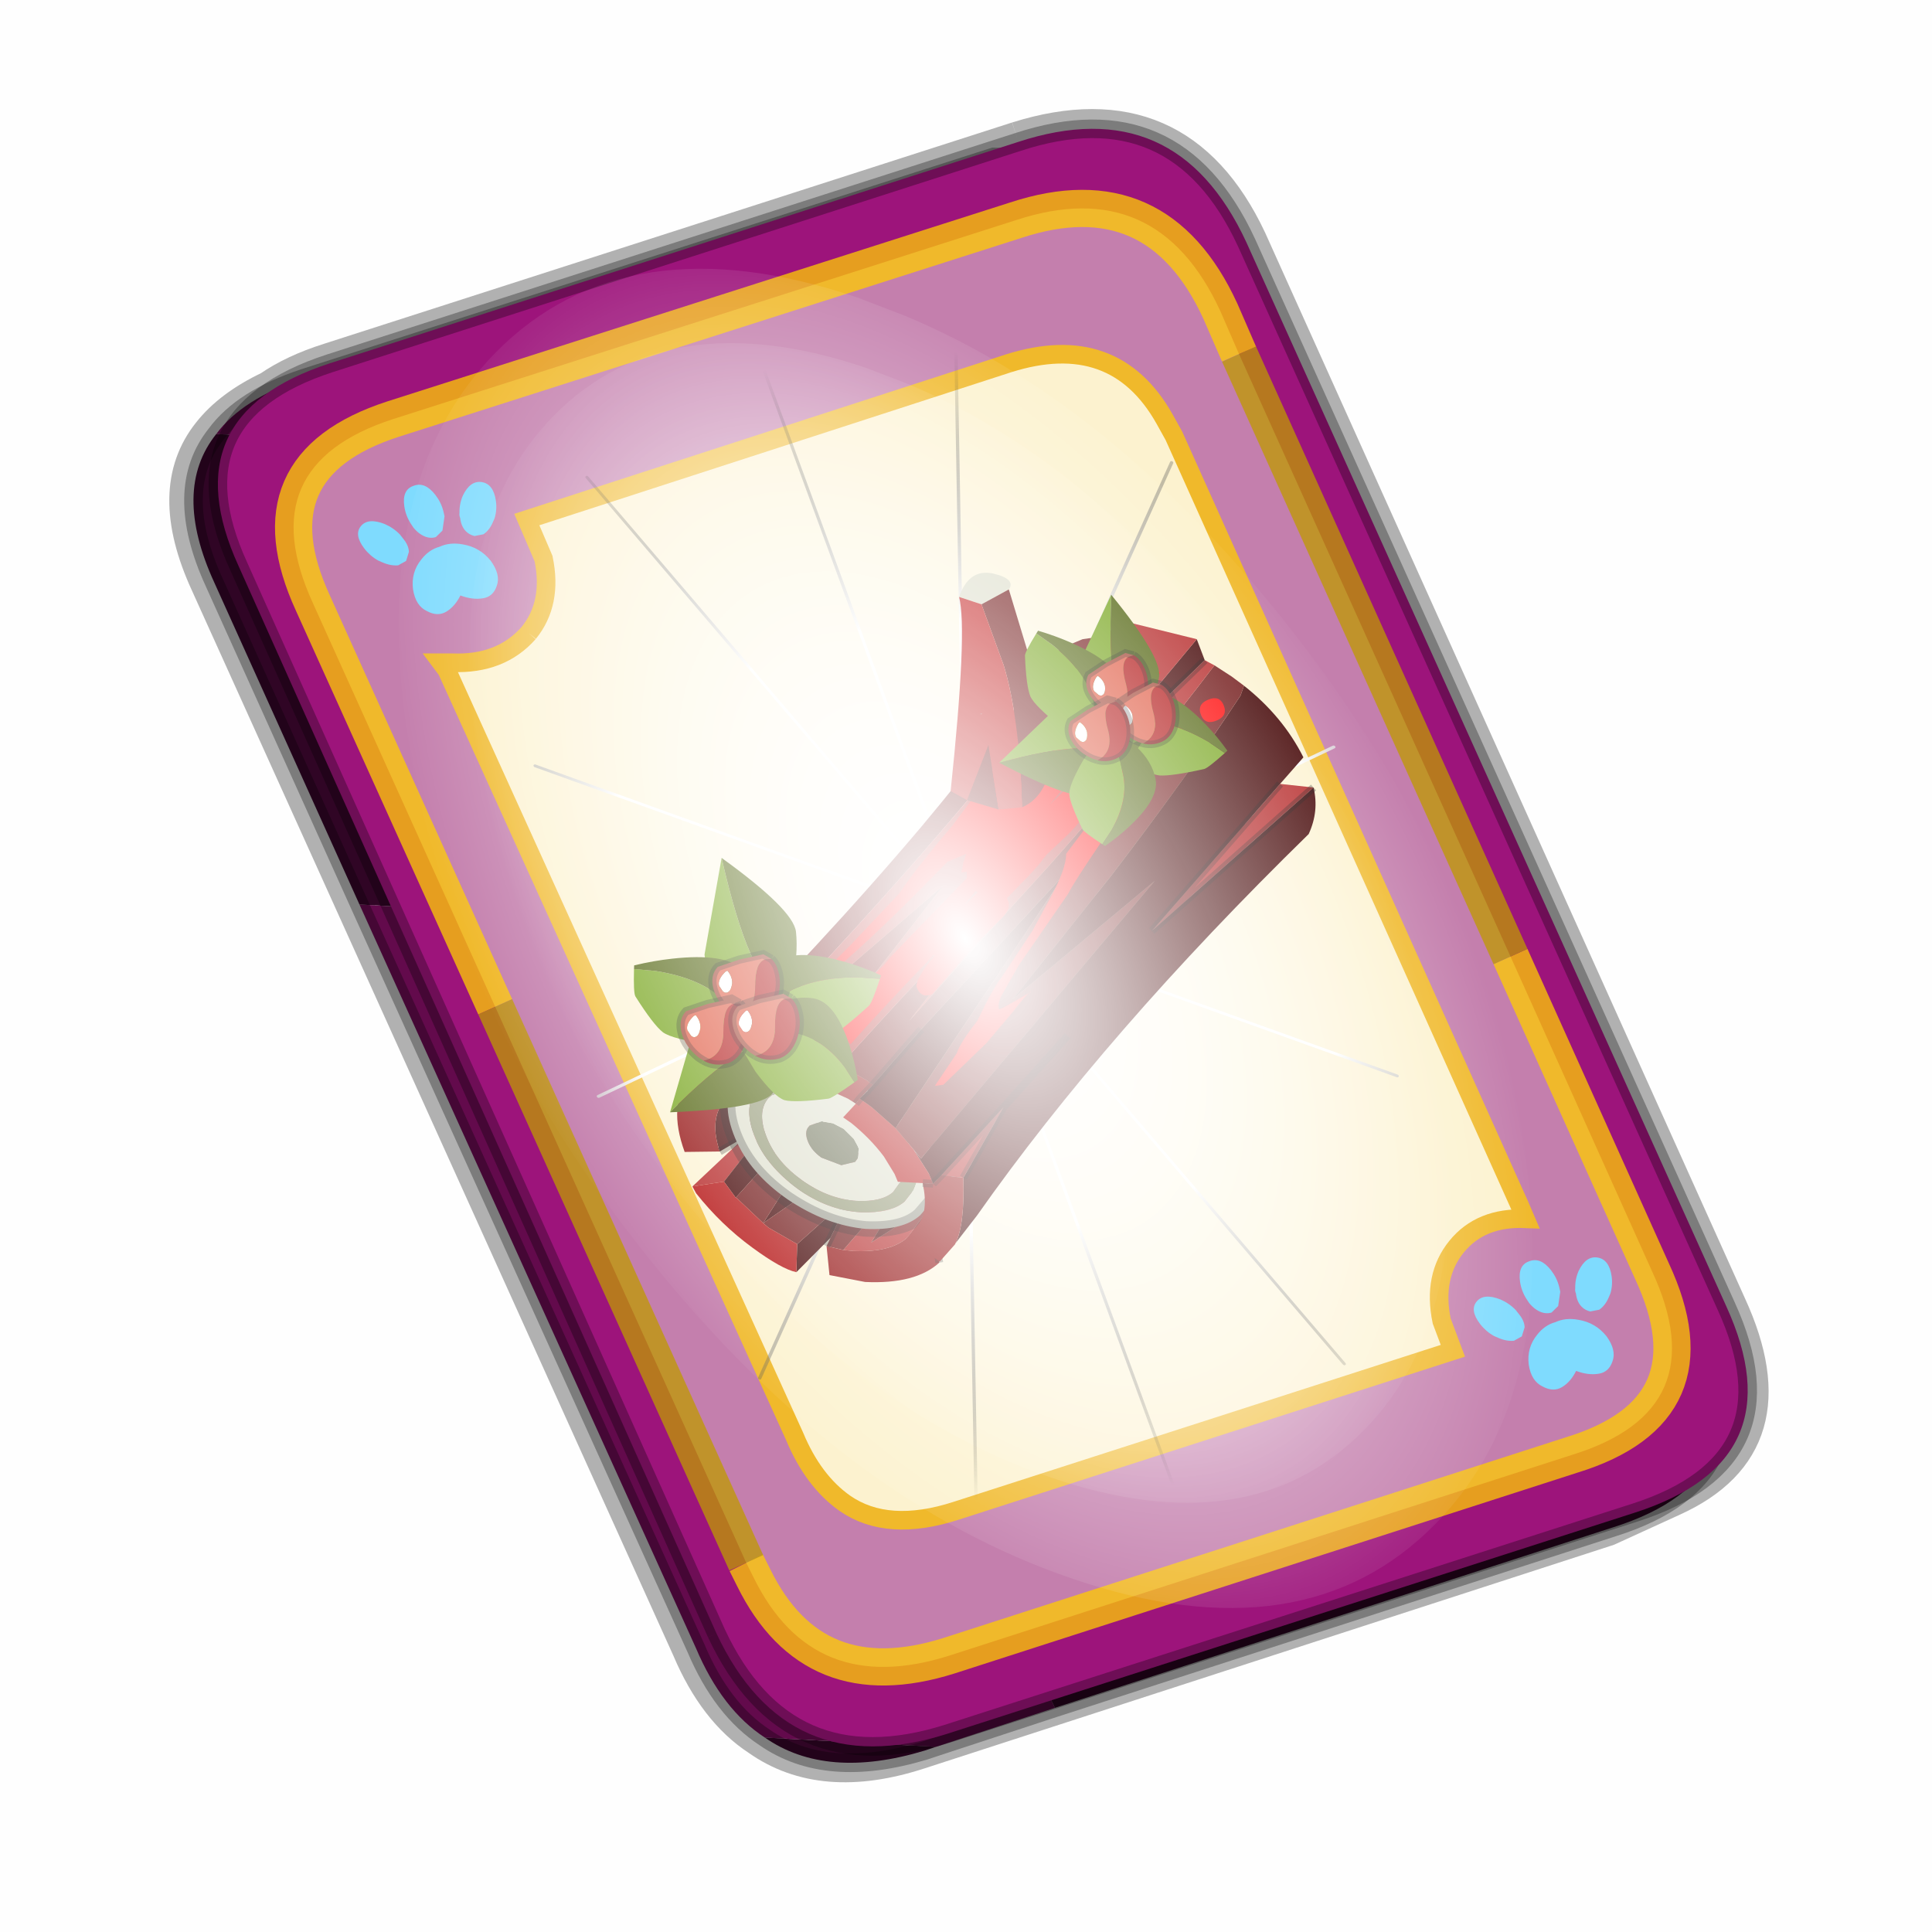 <?xml version='1.0' encoding='UTF-8'?>
<svg xmlns:xlink="http://www.w3.org/1999/xlink" xmlns="http://www.w3.org/2000/svg" version="1.1" width="60px" height="60px" viewBox="0.0 0.0 60.0 60.0"><defs><g id="c1"><path fill="#000000" fill-opacity="0.004" d="M0.0 0.0 L60.0 0.0 60.0 60.0 0.0 60.0 0.0 0.0"/></g><g id="c2"><path fill="none" stroke="#000000" stroke-width="1.0" stroke-opacity="0.302" d="M22.3 0.35 Q26.6 -1.0 28.5 3.05 L41.4 31.7 Q43.1 35.4 39.9 36.85 L38.15 37.65 19.65 43.65 Q17.05 44.5 15.35 43.3 14.2 42.55 13.5 40.9 L0.55 12.25 Q-0.6 9.75 0.6 8.25 1.15 7.55 2.2 7.05 2.85 6.6 3.8 6.3 L22.3 0.35"/><path fill="#300525" stroke="none" d="M25.55 0.9 Q26.9 1.6 27.8 3.55 L40.7 32.15 Q42.6 36.3 38.3 37.65 L23.3 42.5 13.15 21.4 4.6 20.9 0.7 12.25 Q-0.45 9.75 0.75 8.25 L29.8 9.75 25.55 0.9 M20.1 43.55 L19.8 43.65 Q17.15 44.45 15.5 43.3 L20.1 43.55"/><path fill="#630a4c" stroke="none" d="M23.3 42.5 L20.1 43.55 15.5 43.3 Q14.35 42.55 13.65 40.9 L4.6 20.9 13.15 21.4 23.3 42.5 M0.75 8.25 Q1.45 7.3 3.1 6.75 L21.65 0.8 25.55 0.9 29.8 9.75 0.75 8.25"/><path fill="none" stroke="#000000" stroke-width="0.5" stroke-opacity="0.302" d="M25.55 0.9 Q26.9 1.6 27.8 3.55 L40.7 32.15 Q42.6 36.3 38.3 37.65 L23.3 42.5 20.1 43.55 19.8 43.65 Q17.15 44.45 15.5 43.3 14.35 42.55 13.65 40.9 L4.6 20.9 0.7 12.25 Q-0.45 9.75 0.75 8.25 1.45 7.3 3.1 6.75 L21.65 0.8 25.55 0.9"/><path fill="#9d147b" stroke="none" d="M14.2 40.5 L1.35 11.8 Q-0.5 7.75 3.8 6.35 L22.3 0.4 Q26.55 -1.0 28.45 3.1 L41.35 31.7 Q43.25 35.85 38.9 37.25 L20.4 43.2 Q16.1 44.55 14.2 40.5"/><path fill="none" stroke="#000000" stroke-width="0.5" stroke-opacity="0.302" d="M14.2 40.5 L1.35 11.8 Q-0.5 7.75 3.8 6.35 L22.3 0.4 Q26.55 -1.0 28.45 3.1 L41.35 31.7 Q43.25 35.85 38.9 37.25 L20.4 43.2 Q16.1 44.55 14.2 40.5"/><path fill="#fcf2cf" stroke="none" d="M9.15 13.6 Q9.8 12.8 9.55 11.6 L9.1 10.55 22.05 6.35 Q24.9 5.45 26.25 7.85 L26.5 8.3 35.8 29.0 35.95 29.35 Q34.75 29.3 34.1 30.1 33.45 30.9 33.7 32.1 L34.0 32.9 20.65 37.2 Q18.8 37.8 17.65 37.0 16.8 36.4 16.3 35.2 L6.95 14.6 6.8 14.4 7.1 14.4 Q8.4 14.45 9.15 13.6"/><path fill="#c47fad" stroke="none" d="M8.25 23.65 L3.35 12.8 Q1.65 9.1 5.5 7.85 L22.25 2.5 Q26.05 1.25 27.75 4.95 L28.25 6.1 35.55 22.3 39.35 30.75 Q41.1 34.5 37.2 35.7 L20.45 41.1 Q16.8 42.25 15.2 39.0 L15.0 38.6 8.25 23.65 M9.15 13.6 Q8.4 14.45 7.1 14.4 L6.8 14.4 6.95 14.6 16.3 35.2 Q16.8 36.4 17.65 37.0 18.8 37.8 20.65 37.2 L34.0 32.9 33.7 32.1 Q33.45 30.9 34.1 30.1 34.75 29.3 35.95 29.35 L35.8 29.0 26.5 8.3 26.25 7.85 Q24.9 5.45 22.05 6.35 L9.1 10.55 9.55 11.6 Q9.8 12.8 9.15 13.6"/><path fill="none" stroke="#ffcc00" stroke-width="1.0" stroke-opacity="0.749" d="M8.25 23.65 L3.35 12.8 Q1.65 9.1 5.5 7.85 L22.25 2.5 Q26.05 1.25 27.75 4.95 L28.25 6.1 M35.55 22.3 L39.35 30.75 Q41.1 34.5 37.2 35.7 L20.45 41.1 Q16.8 42.25 15.2 39.0 L15.0 38.6"/><path fill="none" stroke="#bf9900" stroke-width="1.0" stroke-opacity="0.749" d="M28.25 6.1 L35.55 22.3 M15.0 38.6 L8.25 23.65"/><path fill="none" stroke="#f0b92b" stroke-width="0.5" d="M9.15 13.6 Q9.8 12.8 9.55 11.6 L9.1 10.55 22.05 6.35 Q24.9 5.45 26.25 7.85 L26.5 8.3 35.8 29.0 35.95 29.35 Q34.75 29.3 34.1 30.1 33.45 30.9 33.7 32.1 L34.0 32.9 20.65 37.2 Q18.8 37.8 17.65 37.0 16.8 36.4 16.3 35.2 L6.95 14.6 6.8 14.4 7.1 14.4 Q8.4 14.45 9.15 13.6"/></g><g id="c3"><path fill="#7fdbfe" stroke="none" d="M10.75 4.9 Q10.75 4.6 10.9 4.35 11.25 3.45 11.95 2.75 13.3 1.5 14.35 2.1 15.4 2.7 14.95 4.45 14.7 5.4 14.1 6.15 L13.75 6.5 Q13.1 7.15 12.35 7.35 L11.4 7.2 Q10.95 6.9 10.75 6.4 10.5 5.75 10.75 4.9 M7.5 5.9 Q7.0 5.85 6.6 5.5 6.05 5.0 5.8 4.15 L5.7 3.6 Q5.55 2.65 5.8 1.7 6.25 0.0 7.5 0.0 L7.6 0.0 Q8.85 0.0 9.3 1.7 9.55 2.65 9.4 3.6 L9.3 4.15 8.5 5.5 7.6 5.9 7.5 5.9 M4.35 4.9 Q4.6 5.75 4.35 6.4 L3.7 7.2 2.75 7.35 Q2.0 7.15 1.35 6.5 L1.0 6.15 Q0.4 5.4 0.15 4.45 -0.3 2.7 0.75 2.1 1.8 1.5 3.15 2.75 3.85 3.45 4.2 4.35 L4.35 4.9 M5.5 13.7 Q4.45 13.9 3.65 12.95 2.75 12.0 3.2 10.25 3.7 8.5 5.25 7.6 6.4 6.9 7.55 7.0 8.75 6.9 9.9 7.6 11.45 8.5 11.95 10.25 12.35 12.0 11.5 12.95 10.7 13.9 9.65 13.7 8.55 13.5 7.55 12.6 6.55 13.5 5.5 13.7"/></g><g id="c4"><g><use transform="matrix(1.0,0.0,0.0,1.0,0.0,0.0)" xlink:href="#c3"/></g></g><radialGradient gradientUnits="userSpaceOnUse" r="819.2" cx="0" cy="0" spreadMethod="pad" gradientTransform="matrix(0.091,0.0,0.0,0.091,0.6,3.4)" id="gradient1"><stop offset="0.0" stop-color="#ffffff"/><stop offset="1.0" stop-color="#ffffff" stop-opacity="0.0"/></radialGradient><g id="c5"><path stroke="none" fill="url(#gradient1)" d="M36.65 -54.65 Q60.05 -42.0 69.75 -17.95 80.55 8.9 68.0 34.1 55.45 59.35 26.8 68.2 -1.8 77.05 -29.7 64.3 -57.6 51.6 -68.45 24.75 -79.3 -2.05 -66.75 -27.25 L-66.7 -27.3 Q-54.1 -52.5 -25.5 -61.4 3.1 -70.2 31.0 -57.5 L36.65 -54.65"/></g><g id="c6"><g><use transform="matrix(1.0,0.0,0.0,1.0,0.0,0.0)" xlink:href="#c5"/></g></g><radialGradient gradientUnits="userSpaceOnUse" r="819.2" cx="0" cy="0" spreadMethod="pad" gradientTransform="matrix(0.209,0.0,0.0,0.177,67.15,107.2)" id="gradient2"><stop offset="0.357" stop-color="#ffffff"/><stop offset="0.671" stop-opacity="0.0"/></radialGradient><g id="c7"><path fill="none" stroke-linejoin="round" stroke-linecap="round" stroke="url(#gradient2)" stroke-width="0.5" d="M136.55 165.8 L68.6 106.0 68.4 106.0 118.25 201.5 M68.2 105.7 L68.25 105.8 68.25 105.75 68.2 105.7 0.0 45.7 M68.25 105.8 L68.3 105.85 68.3 105.8 68.25 105.75 49.95 0.05 M0.05 97.7 L68.15 105.95 68.25 105.85 68.25 105.8 M68.3 105.85 L68.25 105.85 68.3 106.0 68.3 105.85 68.3 105.8 68.35 105.8 68.3 105.8 86.6 18.35 M50.0 193.2 L68.3 106.0 68.15 105.95 18.25 151.55 M68.4 106.0 L68.3 106.0 86.55 211.5 M68.4 106.0 L68.3 105.85 M68.6 106.0 L68.35 105.8 118.25 60.15 M136.6 114.25 L68.6 106.0 M68.2 105.7 L18.25 10.05"/></g><g id="c8"><g><use transform="matrix(1.0,0.0,0.0,1.0,0.0,0.0)" xlink:href="#c7"/></g></g><g id="c9"><path fill="#b52626" stroke="none" d="M7.0 14.15 L12.05 11.65 12.25 11.95 8.85 14.4 13.25 13.65 13.3 13.7 11.15 15.0 Q9.75 15.5 7.55 14.45 L7.0 14.15 M4.0 4.95 L5.8 4.75 1.6 7.1 -0.4 6.6 4.0 4.95"/><path fill="#410101" stroke="none" d="M10.45 8.95 L2.9 10.55 8.9 6.35 10.45 8.95 M8.25 5.35 L1.9 8.35 1.6 7.1 5.8 4.75 4.0 4.95 2.1 5.2 Q2.25 3.05 3.65 2.25 L5.85 1.35 8.25 5.35 M4.4 12.65 L8.75 11.15 8.8 11.1 6.55 13.1 3.65 14.3 4.4 12.65 M5.8 4.75 L5.9 4.7 5.8 4.75"/><path fill="#701616" stroke="none" d="M10.45 8.95 L12.05 11.65 7.0 14.15 6.1 13.5 6.55 13.1 8.8 11.1 8.75 11.15 4.4 12.65 3.1 10.95 2.9 10.55 1.95 8.4 1.9 8.35 8.25 5.35 8.9 6.35 2.9 10.55 10.45 8.95 M12.25 11.95 L13.25 13.65 8.85 14.4 12.25 11.95"/><path fill="#b51313" stroke="none" d="M1.9 8.35 L1.95 8.4 2.9 10.55 3.1 10.95 4.4 12.65 3.65 14.3 Q2.85 13.75 1.65 11.75 0.35 9.6 -0.35 7.1 L-0.4 6.6 1.6 7.1 1.9 8.35"/><path fill="#941010" stroke="none" d="M6.1 13.5 L7.0 14.15 7.55 14.45 Q9.75 15.5 11.15 15.0 L13.3 13.7 12.4 17.3 Q10.45 18.0 7.5 16.6 L5.55 15.3 6.1 13.5 M5.85 1.35 L3.65 2.25 Q2.25 3.05 2.1 5.2 L0.0 4.35 Q0.15 1.1 2.2 0.0 L5.85 1.35"/><path fill="none" stroke="#000000" stroke-width="0.5" stroke-opacity="0.302" d="M12.05 11.65 L10.45 8.95 8.9 6.35 8.25 5.35 5.85 1.35 M8.8 11.1 L6.55 13.1 6.1 13.5 M12.05 11.65 L12.25 11.95 13.25 13.65 13.3 13.7 12.4 17.3 M2.1 5.2 L4.0 4.95 5.8 4.75 5.9 4.7 5.8 4.75 M2.2 0.0 L5.85 1.35"/></g><g id="c10"><g><use transform="matrix(1.0,0.0,0.0,1.0,0.0,0.0)" xlink:href="#c9"/></g></g><g id="c11"><path fill="#b4b88b" stroke="none" d="M4.85 16.3 Q19.3 9.6 32.1 2.75 L35.5 2.95 35.5 3.0 30.4 5.05 Q25.35 7.2 25.05 8.15 L26.35 8.2 17.55 12.65 16.85 12.95 10.95 15.7 9.65 16.45 Q9.15 16.7 8.8 16.9 L8.55 16.75 8.4 16.65 8.25 16.55 Q6.25 15.7 4.85 16.3 M38.75 5.45 L39.8 6.85 40.35 7.8 Q39.2 8.4 37.65 9.65 L35.15 11.55 35.15 11.45 35.5 10.55 Q32.05 11.4 26.4 14.5 24.0 15.8 22.6 16.8 20.55 18.15 20.55 18.85 L20.65 19.3 Q20.65 19.9 17.45 21.3 15.35 22.25 13.75 22.8 L12.55 20.45 12.2 19.95 12.3 19.85 16.85 16.85 18.85 15.2 19.45 14.55 19.65 14.35 19.95 14.2 20.0 14.3 25.55 12.45 26.25 12.25 30.2 10.5 Q33.2 9.05 33.75 8.6 L33.05 8.05 32.5 7.75 Q35.5 6.1 36.85 6.05 L37.0 6.05 38.75 5.45"/><path fill="#919672" stroke="none" d="M40.35 7.8 Q41.0 9.0 41.3 10.25 L41.4 10.75 Q40.0 11.3 38.1 12.5 L35.5 14.0 Q35.1 14.0 35.0 13.55 34.95 13.05 34.7 12.95 34.4 12.8 32.0 13.85 L29.0 15.1 Q28.35 15.3 27.1 16.45 L25.6 17.8 25.9 17.95 26.8 17.7 27.8 17.45 28.1 17.55 25.6 19.2 23.5 20.25 Q16.7 23.4 14.25 24.95 L14.05 23.85 13.75 22.8 Q15.35 22.25 17.45 21.3 20.65 19.9 20.65 19.3 L20.55 18.85 Q20.55 18.15 22.6 16.8 24.0 15.8 26.4 14.5 32.05 11.4 35.5 10.55 L35.15 11.45 35.15 11.55 37.65 9.65 Q39.2 8.4 40.35 7.8 M5.35 17.7 L5.65 17.55 8.35 17.7 8.55 17.85 Q9.5 18.35 10.3 18.95 L11.85 20.9 12.85 23.05 13.0 23.6 13.15 25.15 13.15 25.8 Q13.0 26.9 12.2 27.55 L11.4 28.0 Q10.3 28.35 8.55 27.55 6.6 26.6 5.35 24.55 4.1 22.45 4.1 20.55 4.1 18.35 5.35 17.7 M5.85 18.45 Q4.8 19.0 4.8 20.85 4.8 22.5 5.85 24.2 6.95 25.95 8.55 26.75 10.0 27.45 10.95 27.15 L11.6 26.75 Q12.3 26.2 12.4 25.3 L12.4 24.75 12.3 23.4 11.35 21.15 10.0 19.55 Q9.35 19.0 8.55 18.6 L8.4 18.45 6.15 18.35 5.85 18.45"/><path fill="#6c7055" stroke="none" d="M41.4 10.75 L41.5 12.1 41.4 13.0 Q41.15 14.4 40.25 15.1 26.2 21.15 13.0 28.7 13.9 28.0 14.15 26.6 L14.25 25.7 14.25 24.95 Q16.7 23.4 23.5 20.25 L25.6 19.2 28.1 17.55 27.8 17.45 26.8 17.7 25.9 17.95 25.6 17.8 27.1 16.45 Q28.35 15.3 29.0 15.1 L32.0 13.85 Q34.4 12.8 34.7 12.95 34.95 13.05 35.0 13.55 35.1 14.0 35.5 14.0 L38.1 12.5 Q40.0 11.3 41.4 10.75 M37.0 3.9 L37.0 5.7 29.65 7.6 37.0 3.9 M8.55 21.2 L9.1 21.55 9.6 22.15 9.95 23.0 10.0 23.5 10.0 23.7 9.7 24.25 9.45 24.4 8.55 24.25 7.55 23.3 Q7.15 22.65 7.15 22.05 7.15 21.35 7.55 21.15 L7.65 21.1 8.5 21.15 8.55 21.2"/><path fill="#dddecb" stroke="none" d="M13.0 28.7 L12.0 29.2 Q10.6 29.7 8.4 28.65 6.15 27.45 4.5 24.95 2.9 22.45 2.9 20.0 2.9 17.35 4.5 16.45 L4.85 16.3 Q6.25 15.7 8.25 16.55 L8.4 16.65 8.55 16.75 8.8 16.9 Q9.15 16.7 9.65 16.45 L10.95 15.7 16.85 12.95 17.55 12.65 26.35 8.2 25.05 8.15 Q25.35 7.2 30.4 5.05 L35.5 3.0 35.55 3.0 35.65 3.05 37.0 3.9 29.65 7.6 37.0 5.7 38.6 5.3 38.75 5.45 37.0 6.05 36.85 6.05 Q35.5 6.1 32.5 7.75 L33.05 8.05 33.75 8.6 Q33.2 9.05 30.2 10.5 L26.25 12.25 25.55 12.45 20.0 14.3 19.95 14.2 19.65 14.35 19.45 14.55 18.85 15.2 16.85 16.85 12.3 19.85 12.15 19.9 10.6 18.15 Q9.85 17.45 8.8 16.9 9.85 17.45 10.6 18.15 L12.15 19.9 12.2 19.95 12.55 20.45 13.75 22.8 14.05 23.85 14.25 24.95 14.25 25.7 14.15 26.6 Q13.9 28.0 13.0 28.7 M5.35 17.7 Q4.1 18.35 4.1 20.55 4.1 22.45 5.35 24.55 6.6 26.6 8.55 27.55 10.3 28.35 11.4 28.0 L12.2 27.55 Q13.0 26.9 13.15 25.8 L13.15 25.15 13.0 23.6 12.85 23.05 11.85 20.9 10.3 18.95 Q9.5 18.35 8.55 17.85 L8.35 17.7 5.65 17.55 5.35 17.7 M5.85 18.45 L6.15 18.35 8.4 18.45 8.55 18.6 Q9.35 19.0 10.0 19.55 L11.35 21.15 12.3 23.4 12.4 24.75 12.4 25.3 Q12.3 26.2 11.6 26.75 L10.95 27.15 Q10.0 27.45 8.55 26.75 6.95 25.95 5.85 24.2 4.8 22.5 4.8 20.85 4.8 19.0 5.85 18.45 M8.55 21.2 L8.5 21.15 7.65 21.1 7.55 21.15 Q7.15 21.35 7.15 22.05 7.15 22.65 7.55 23.3 L8.55 24.25 9.45 24.4 9.7 24.25 10.0 23.7 10.0 23.5 9.95 23.0 9.6 22.15 9.1 21.55 8.55 21.2"/><path fill="none" stroke="#000000" stroke-width="1.0" stroke-opacity="0.302" d="M41.4 10.75 L41.5 12.1 41.4 13.0 Q41.15 14.4 40.25 15.1 26.2 21.15 13.0 28.7 L12.0 29.2 Q10.6 29.7 8.4 28.65 6.15 27.45 4.5 24.95 2.9 22.45 2.9 20.0 2.9 17.35 4.5 16.45 L4.85 16.3 Q19.3 9.6 32.1 2.75 L35.5 2.95 35.55 3.0 35.65 3.05 37.0 3.9 37.0 5.7 38.6 5.3 38.75 5.45 39.8 6.85 40.35 7.8 Q41.0 9.0 41.3 10.25 L41.4 10.75 M14.25 24.95 L14.25 25.7 14.15 26.6 Q13.9 28.0 13.0 28.7 M13.75 22.8 L14.05 23.85 14.25 24.95 M8.8 16.9 Q9.85 17.45 10.6 18.15 L12.15 19.9 12.2 19.95 12.55 20.45 13.75 22.8 M8.55 16.75 L8.4 16.65 8.25 16.55 Q6.25 15.7 4.85 16.3"/><path fill="none" stroke="#000000" stroke-width="0.5" stroke-opacity="0.302" d="M37.0 3.9 L29.65 7.6 37.0 5.7"/></g><g id="c12"><g><use transform="matrix(1.0,0.0,0.0,1.0,0.0,0.0)" xlink:href="#c11"/></g></g><g id="c13"><path fill="#873a3a" stroke="none" d="M31.4 5.9 L33.95 4.4 31.9 5.65 31.4 5.9"/><path fill="#c97070" stroke="none" d="M16.1 26.25 L16.3 26.95 16.1 26.3 16.1 26.25"/><path fill="#703030" stroke="none" d="M15.3 21.35 L15.4 21.3 15.3 21.35"/><path fill="#410101" stroke="none" d="M45.7 2.9 L45.65 4.35 34.45 8.75 45.7 2.9 M47.35 6.85 Q48.9 9.65 49.1 12.6 L47.05 13.6 35.75 19.15 48.95 14.65 Q48.7 16.2 47.5 17.3 30.45 24.05 18.2 31.75 L16.25 32.85 Q17.25 32.0 18.35 29.15 L22.5 25.95 17.1 28.45 16.4 28.75 16.4 28.1 16.4 28.05 16.1 26.3 16.3 26.95 37.15 16.25 25.75 19.75 34.7 14.85 Q41.85 10.75 46.9 7.35 L47.35 6.85 M15.4 21.3 L19.55 19.25 32.05 13.55 15.55 24.5 14.7 22.75 14.65 22.65 14.5 22.4 14.15 21.85 14.75 21.6 14.8 21.6 14.85 21.55 15.3 21.35 15.4 21.3 M28.1 23.3 L22.5 25.95 28.1 23.3"/><path fill="#700a0a" stroke="none" d="M9.2 16.2 L24.45 11.25 12.35 18.05 12.3 18.05 11.5 17.45 10.55 16.85 10.35 16.7 9.95 16.5 9.7 16.4 9.2 16.2"/><path fill="#701616" stroke="none" d="M46.1 4.9 L46.85 6.0 47.35 6.85 46.9 7.35 Q41.85 10.75 34.7 14.85 L25.75 19.75 37.15 16.25 16.3 26.95 16.1 26.25 15.55 24.5 32.05 13.55 19.55 19.25 15.4 21.3 15.3 21.35 15.15 21.15 15.05 20.95 14.15 19.8 14.1 19.7 13.8 19.4 Q18.7 17.05 31.75 11.3 L19.05 18.45 Q25.0 15.6 31.25 12.7 39.55 8.7 46.1 4.9 M4.9 16.15 Q15.8 11.7 24.7 7.15 31.45 3.65 37.05 0.15 L37.6 0.05 37.8 0.05 38.9 0.05 40.45 0.45 35.05 3.75 36.35 2.25 Q25.3 8.65 8.4 15.95 L6.6 15.75 5.1 16.1 4.9 16.15"/><path fill="#b52626" stroke="none" d="M45.65 4.35 L46.1 4.9 Q39.55 8.7 31.25 12.7 25.0 15.6 19.05 18.45 L31.75 11.3 Q18.7 17.05 13.8 19.4 L12.95 18.55 12.35 18.05 24.45 11.25 9.2 16.2 9.15 16.2 8.4 15.95 Q25.3 8.65 36.35 2.25 L35.05 3.75 33.95 4.4 35.05 3.75 40.45 0.45 41.4 -0.1 41.8 0.1 42.2 0.3 45.7 2.9 34.45 8.75 45.65 4.35 M47.05 13.6 L48.95 14.65 35.75 19.15 47.05 13.6 M33.95 4.4 L31.4 5.9 31.9 5.65 33.95 4.4 M17.1 28.45 L22.5 25.95 18.35 29.15 17.1 28.45"/><path fill="#941010" stroke="none" d="M16.25 32.85 L16.2 32.9 14.85 33.55 13.45 31.35 14.6 30.75 15.0 30.4 Q15.55 29.7 15.75 28.65 L15.8 28.45 16.4 28.75 17.1 28.45 18.35 29.15 Q17.25 32.0 16.25 32.85 M13.8 22.05 L13.45 21.55 12.2 20.2 10.85 19.2 10.0 18.7 9.85 18.6 Q8.75 18.15 7.85 18.15 L6.45 18.4 6.3 18.45 4.9 16.15 5.1 16.1 6.6 15.75 8.4 15.95 9.15 16.2 9.2 16.2 9.7 16.4 9.95 16.5 10.35 16.7 10.55 16.85 11.5 17.45 12.3 18.05 12.35 18.05 12.95 18.55 13.8 19.4 14.1 19.7 14.15 19.8 15.05 20.95 15.15 21.15 15.3 21.35 14.15 21.85 13.8 22.05"/><path fill="#b51313" stroke="none" d="M15.8 28.45 L14.35 27.75 14.35 27.2 14.15 25.9 Q13.8 24.5 13.05 23.1 L12.7 22.55 13.8 22.05 14.15 21.85 14.5 22.4 14.65 22.65 14.7 22.75 15.55 24.5 16.1 26.25 16.1 26.3 16.4 28.05 16.4 28.1 16.4 28.75 15.8 28.45"/><path fill="none" stroke="#000000" stroke-width="0.5" stroke-opacity="0.302" d="M34.45 8.75 L45.65 4.35 M33.95 4.4 L35.05 3.75 40.45 0.45 M31.4 5.9 L33.95 4.4 M15.3 21.35 L15.4 21.3 19.55 19.25 M16.4 28.75 L17.1 28.45 22.5 25.95 28.1 23.3 M14.15 21.85 L14.75 21.6 14.8 21.6 14.85 21.55 15.3 21.35 14.15 21.85 13.8 22.05 M15.8 28.45 L16.4 28.75 M18.35 29.15 L22.5 25.95 M47.05 13.6 L35.75 19.15 48.95 14.65"/></g><g id="c14"><path fill="#ff0000" stroke="none" d="M13.05 7.6 Q12.7 7.65 11.4 8.4 L8.95 9.65 5.1 11.15 4.55 11.0 4.6 10.95 6.8 9.5 Q7.25 8.95 8.95 8.0 10.8 6.35 11.7 5.85 L14.85 3.75 16.9 2.1 Q18.65 0.7 19.05 -0.25 L20.85 -1.3 Q22.5 -2.1 22.5 -2.55 L22.25 -2.9 22.05 -3.05 Q21.75 -2.3 19.75 -1.45 L17.75 -0.7 17.05 -0.3 16.1 0.15 15.5 0.4 14.1 1.0 14.1 1.2 Q14.1 1.75 13.3 2.1 12.05 2.6 11.1 3.0 L6.8 5.1 Q6.0 5.1 6.0 4.3 6.0 3.75 8.0 2.7 L7.95 2.65 Q3.2 4.7 0.3 6.1 -0.2 5.15 -0.65 5.35 L-0.65 4.85 0.8 4.1 2.0 3.05 3.8 2.25 4.55 1.95 5.1 1.65 12.1 -1.35 12.25 -1.75 11.9 -1.85 12.3 -2.45 12.7 -2.9 11.3 -2.9 Q5.0 -0.2 1.0 1.05 L-2.45 2.0 -2.3 1.85 0.05 1.2 Q0.1 0.8 0.5 0.65 L1.25 0.5 2.95 -0.2 5.65 -1.4 7.35 -2.15 Q9.45 -3.5 12.55 -5.05 L15.35 -6.7 Q18.0 -8.25 18.45 -8.25 L18.7 -8.0 18.25 -7.7 Q17.8 -7.5 17.8 -7.1 L17.8 -6.8 Q18.35 -7.2 20.4 -7.9 L20.85 -8.6 21.6 -9.3 Q22.1 -9.5 25.8 -11.5 L27.2 -10.7 28.5 -10.4 29.5 -9.7 29.85 -9.25 19.3 -3.8 28.45 -7.35 29.1 -7.4 29.25 -7.4 29.25 -7.35 29.3 -7.4 29.95 -7.15 30.05 -7.1 30.45 -6.55 30.2 -6.2 29.9 -5.8 Q29.9 -5.5 30.15 -5.3 L28.35 -4.2 25.75 -2.55 21.65 -0.1 Q18.8 1.75 18.1 2.35 L13.1 5.55 11.15 7.05 Q10.65 7.5 10.65 7.85 L11.0 7.85 13.05 7.6 13.1 7.55 13.15 7.55 13.05 7.6 M10.5 -0.1 L11.2 -0.5 10.1 0.1 10.5 -0.1 M16.25 -6.65 L16.75 -6.9 18.3 -7.85 16.25 -6.65 M12.3 -0.3 L11.4 0.2 11.25 0.3 Q11.75 0.1 12.4 -0.15 L12.3 -0.3 M32.15 -4.7 Q31.3 -4.7 31.3 -5.45 31.3 -6.25 32.15 -6.25 33.0 -6.25 33.0 -5.5 33.0 -4.7 32.15 -4.7 M7.7 2.3 L7.9 2.25 7.9 2.2 7.7 2.3 M-0.9 3.9 Q-1.8 3.9 -1.9 3.0 -1.9 2.2 -1.0 2.25 -0.1 2.3 -0.1 3.1 -0.1 3.9 -0.9 3.9"/></g><g id="c15"><g><use transform="matrix(1.0,0.0,0.0,1.0,0.0,0.0)" xlink:href="#c14"/></g></g><g id="c16"><g><use transform="matrix(1.0,0.0,0.0,1.0,0.0,0.0)" xlink:href="#c13"/></g><g><use transform="matrix(0.938,0.0,0.0,0.938,14.7,12.65)" filter="url(#filter8)" xlink:href="#c15"/></g></g><filter id="filter8"><feColorMatrix in="SourceGraphic" type="matrix" values="1.0 0.0 0.0 0.0 0.0 0.0 1.0 0.0 0.0 0.0 0.0 0.0 1.0 0.0 0.0 0.0 0.0 0.0 0.199 0.0" result="cxform"/><feComposite operator="in" in2="SourceGraphic" result="color-xform"/></filter><g id="c17"><path fill="#410101" stroke="none" d="M28.95 2.05 L29.05 2.05 29.0 2.1 28.95 2.05"/><path fill="#dddecb" stroke="none" d="M33.75 -4.65 L33.7 -4.65 31.75 -4.45 30.6 -5.45 Q31.9 -6.9 33.2 -6.0 34.45 -5.1 33.75 -4.65"/><path fill="#701616" stroke="none" d="M31.75 -4.45 L33.7 -4.65 33.75 -4.65 32.7 5.5 Q31.15 8.65 29.1 8.65 31.2 3.2 31.55 -0.25 L31.75 -4.45 M29.0 2.1 L29.05 2.15 28.95 2.05 29.0 2.1 M27.65 8.2 L26.0 6.85 28.65 4.1 27.65 8.2"/><path fill="#c31e1e" stroke="none" d="M30.6 -5.45 L31.75 -4.45 31.55 -0.25 Q31.2 3.2 29.1 8.65 L27.65 8.2 28.65 4.1 26.0 6.85 25.25 5.9 Q30.3 -3.3 30.6 -5.45 M29.0 2.1 L29.05 2.05 28.95 2.05 29.05 2.15 29.0 2.1"/></g><g id="c18"><path fill="#74a318" stroke="none" d="M14.6 8.05 L14.45 8.1 10.6 8.95 Q7.9 9.3 7.1 8.95 6.3 8.55 4.55 6.6 4.35 6.35 4.0 4.4 L5.55 4.1 Q9.0 3.7 11.0 5.15 12.95 6.45 13.6 7.15 L14.45 7.95 14.6 8.05"/><path fill="#4e610a" stroke="none" d="M4.0 4.4 L3.95 4.1 Q5.25 3.3 6.5 2.75 10.1 1.15 11.65 2.1 13.1 3.0 13.8 4.9 L14.5 6.75 14.6 7.25 14.7 8.0 14.65 8.0 14.6 8.05 14.45 7.95 13.6 7.15 Q12.95 6.45 11.0 5.15 9.0 3.7 5.55 4.1 L4.0 4.4"/></g><g id="c19"><g><use transform="matrix(1.0,0.0,0.0,1.0,0.0,0.0)" xlink:href="#c18"/></g></g><g id="c20"><path fill="#74a318" stroke="none" d="M0.05 8.75 L1.1 7.85 1.85 7.4 Q3.05 6.75 5.8 5.7 8.5 4.55 12.75 1.8 L8.9 7.6 6.2 9.75 6.2 9.8 3.3 9.7 1.7 9.35 0.05 8.75"/><path fill="#4e610a" stroke="none" d="M0.05 8.75 L0.0 8.75 0.25 8.0 1.2 6.0 1.35 5.7 Q2.5 3.8 3.85 2.7 5.2 1.65 12.75 1.8 8.5 4.55 5.8 5.7 3.05 6.75 1.85 7.4 L1.1 7.85 0.05 8.75"/></g><g id="c21"><g><use transform="matrix(1.0,0.0,0.0,1.0,0.0,0.0)" xlink:href="#c20"/></g></g><g id="c22"><path fill="#ffffff" stroke="none" d="M2.05 1.0 Q2.45 1.85 2.2 2.65 1.85 3.4 1.5 3.5 1.1 3.65 0.85 3.25 L0.6 2.5 Q0.6 1.7 1.8 1.05 L2.05 1.0"/><path fill="#b01111" stroke="none" d="M7.55 1.05 Q7.95 1.7 7.95 2.7 7.95 4.4 6.9 5.95 5.75 7.55 4.25 7.65 2.6 7.65 1.5 6.55 L1.8 6.55 1.85 6.55 Q4.0 6.5 4.75 3.8 5.5 0.9 6.85 0.9 L7.55 1.05"/><path fill="#df563e" stroke="none" d="M7.55 1.05 L6.85 0.9 Q5.5 0.9 4.75 3.8 4.0 6.5 1.85 6.55 L1.8 6.55 1.5 6.55 1.05 6.05 Q-0.15 4.4 -0.15 2.7 -0.15 1.0 1.05 0.25 L3.8 0.1 6.75 0.25 7.55 1.05 M2.05 1.0 L1.8 1.05 Q0.6 1.7 0.6 2.5 L0.85 3.25 Q1.1 3.65 1.5 3.5 1.85 3.4 2.2 2.65 2.45 1.85 2.05 1.0"/><path fill="none" stroke="#000000" stroke-width="1.0" stroke-opacity="0.302" d="M1.5 6.55 Q2.6 7.65 4.25 7.65 5.75 7.55 6.9 5.95 7.95 4.4 7.95 2.7 7.95 1.7 7.55 1.05 M1.5 6.55 L1.05 6.05 Q-0.15 4.4 -0.15 2.7 -0.15 1.0 1.05 0.25 L3.8 0.1 6.75 0.25 7.55 1.05"/></g><g id="c23"><g><use transform="matrix(1.0,0.0,0.0,1.0,0.0,0.0)" xlink:href="#c22"/></g></g><g id="c24"><g><use transform="matrix(-0.87,-0.278,-0.38,0.667,19.7,9.35)" xlink:href="#c19"/></g><g><use transform="matrix(-0.376,-0.652,-0.841,0.486,14.45,7.45)" xlink:href="#c21"/></g><g><use transform="matrix(-0.727,-0.252,0.105,-0.896,7.8,18.7)" xlink:href="#c21"/></g><g><use transform="matrix(-0.29,-0.691,-0.816,0.32,15.2,18.05)" xlink:href="#c19"/></g><g><use transform="matrix(0.709,0.542,-0.451,0.619,-0.7,-0.45)" xlink:href="#c19"/></g><g><use transform="matrix(0.531,0.068,-0.068,0.531,4.65,6.2)" xlink:href="#c23"/></g><g><use transform="matrix(0.531,0.068,-0.068,0.531,1.65,8.05)" xlink:href="#c23"/></g><g><use transform="matrix(0.531,0.068,-0.068,0.531,4.85,9.05)" xlink:href="#c23"/></g></g><g id="c25"><g><use transform="matrix(-0.614,-0.676,-0.662,0.388,19.9,15.75)" xlink:href="#c19"/></g><g><use transform="matrix(-0.195,-0.727,-0.938,0.251,15.6,10.05)" xlink:href="#c21"/></g><g><use transform="matrix(-0.504,-0.582,0.539,-0.723,4.9,17.9)" xlink:href="#c21"/></g><g><use transform="matrix(0.53,-0.529,-0.534,-0.561,4.2,21.95)" xlink:href="#c19"/></g><g><use transform="matrix(0.343,0.824,-0.7,0.311,7.15,-2.95)" xlink:href="#c19"/></g><g><use transform="matrix(0.531,-0.072,0.072,0.531,7.15,5.8)" xlink:href="#c23"/></g><g><use transform="matrix(0.531,-0.072,0.072,0.531,8.15,8.5)" xlink:href="#c23"/></g><g><use transform="matrix(0.531,-0.072,0.072,0.531,4.7,8.35)" xlink:href="#c23"/></g></g><g id="c26"><g><use transform="matrix(1.0,0.0,0.0,1.0,0.4,16.4)" xlink:href="#c10"/></g><g><use transform="matrix(1.0,0.0,0.0,1.0,0.85,1.2)" xlink:href="#c12"/></g><g><use transform="matrix(1.0,0.0,0.0,1.0,-2.0,0.1)" xlink:href="#c16"/></g><g><use transform="matrix(1.0,0.0,0.0,1.0,0.0,0.0)" xlink:href="#c17"/></g><g><use transform="matrix(1.0,0.0,0.0,1.0,1.8,4.15)" xlink:href="#c24"/></g><g><use transform="matrix(0.907,0.0,0.0,0.907,29.35,-2.9)" xlink:href="#c25"/></g></g><g id="c27"><g><use transform="matrix(1.0,0.0,0.0,1.0,0.0,0.0)" xlink:href="#c2"/></g><g><use transform="matrix(0.239,-0.087,0.1,0.234,34.25,31.15)" xlink:href="#c4"/></g><g><use transform="matrix(0.239,-0.087,0.1,0.234,4.25,10.3)" xlink:href="#c4"/></g><g><use transform="matrix(0.141,-0.038,0.111,0.226,20.25,20.65)" filter="url(#filter37)" xlink:href="#c6"/></g><g><use transform="matrix(-0.155,0.051,0.084,0.147,22.6,2.3)" filter="url(#filter38)" xlink:href="#c8"/></g><g><use transform="matrix(0.384,-0.161,0.161,0.384,9.85,19.65)" xlink:href="#c26"/></g><g><use transform="matrix(0.163,-0.044,0.129,0.261,20.35,20.95)" filter="url(#filter40)" xlink:href="#c6"/></g></g><filter id="filter37"><feColorMatrix in="SourceGraphic" type="matrix" values="0.0 0.0 0.0 0.0 0.797 0.0 0.0 0.0 0.0 0.598 0.0 0.0 0.0 0.0 0.199 0.0 0.0 0.0 1.0 0.0" result="cxform"/><feComposite operator="in" in2="SourceGraphic" result="color-xform"/></filter><filter id="filter38"><feColorMatrix in="SourceGraphic" type="matrix" values="0.0 0.0 0.0 0.0 0.996 0.0 0.0 0.0 0.0 0.996 0.0 0.0 0.0 0.0 0.996 0.0 0.0 0.0 1.0 0.0" result="cxform"/><feComposite operator="in" in2="SourceGraphic" result="color-xform"/></filter><filter id="filter40"><feColorMatrix in="SourceGraphic" type="matrix" values="1.0 0.0 0.0 0.0 0.0 0.0 1.0 0.0 0.0 0.0 0.0 0.0 1.0 0.0 0.0 0.0 0.0 0.0 0.23 0.0" result="cxform"/><feComposite operator="in" in2="SourceGraphic" result="color-xform"/></filter></defs><g><g><use transform="matrix(1.0,0.0,0.0,1.0,0.0,0.0)" xlink:href="#c1"/></g><g><use transform="matrix(1.155,0.0,0.0,1.155,5.85,3.95)" xlink:href="#c27"/></g></g></svg>